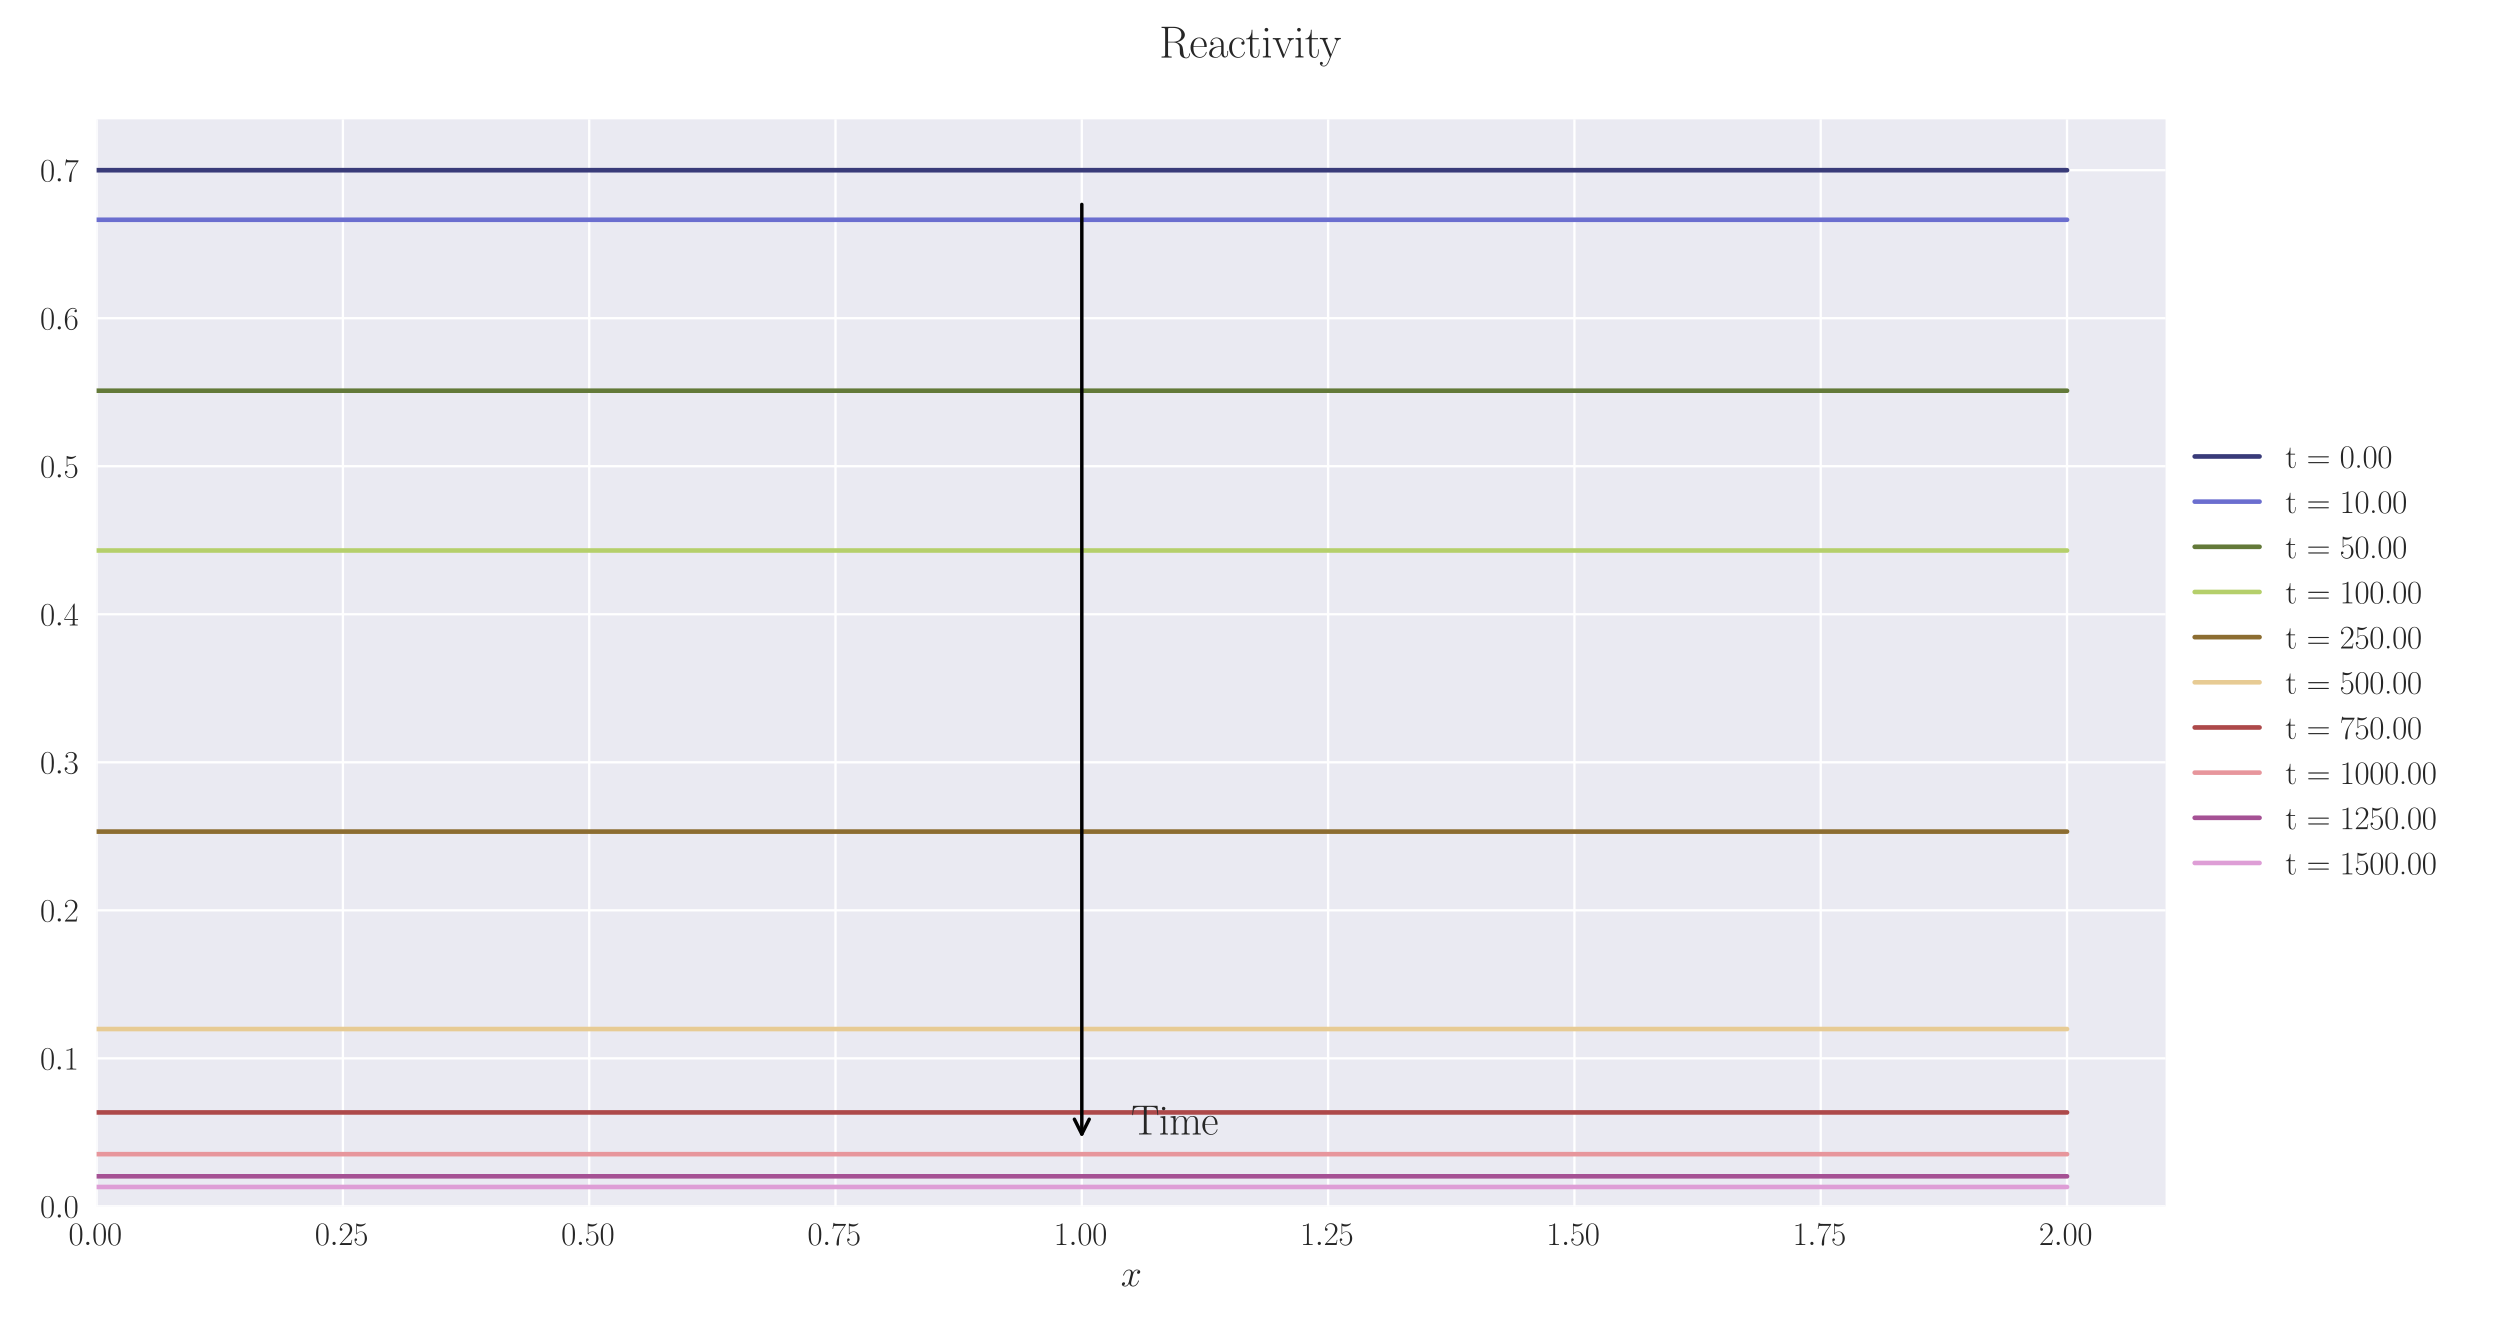 <?xml version="1.0" encoding="utf-8" standalone="no"?>
<!DOCTYPE svg PUBLIC "-//W3C//DTD SVG 1.1//EN"
  "http://www.w3.org/Graphics/SVG/1.1/DTD/svg11.dtd">
<svg xmlns:xlink="http://www.w3.org/1999/xlink" width="1080pt" height="576pt" viewBox="0 0 1080 576" xmlns="http://www.w3.org/2000/svg" version="1.1">
 <defs>
  <style type="text/css">*{stroke-linejoin: round; stroke-linecap: butt}</style>
 </defs>
 <g id="figure_1">
  <g id="patch_1">
   <path d="M 0 576 
L 1080 576 
L 1080 0 
L 0 0 
z
" style="fill: #ffffff"/>
  </g>
  <g id="axes_1">
   <g id="patch_2">
    <path d="M 41.731 521.153 
L 935.518 521.153 
L 935.518 51.564 
L 41.731 51.564 
z
" style="fill: #eaeaf2"/>
   </g>
   <g id="matplotlib.axis_1">
    <g id="xtick_1">
     <g id="line2d_1">
      <path d="M 41.731 521.153 
L 41.731 51.564 
" clip-path="url(#p6e32735f67)" style="fill: none; stroke: #ffffff; stroke-linecap: round"/>
     </g>
     <g id="line2d_2"/>
     <g id="text_1">
      <!-- $\mathdefault{0.00}$ -->
      <g style="fill: #262626" transform="translate(29.591 537.839) scale(0.14 -0.14)">
       <defs>
        <path id="CMR17-30" d="M 2688 2025 
C 2688 2416 2682 3080 2413 3591 
C 2176 4039 1798 4198 1466 4198 
C 1158 4198 768 4058 525 3597 
C 269 3118 243 2524 243 2025 
C 243 1661 250 1106 448 619 
C 723 -39 1216 -128 1466 -128 
C 1760 -128 2208 -7 2470 600 
C 2662 1042 2688 1559 2688 2025 
z
M 1466 -26 
C 1056 -26 813 325 723 812 
C 653 1188 653 1738 653 2096 
C 653 2588 653 2997 736 3387 
C 858 3929 1216 4096 1466 4096 
C 1728 4096 2067 3923 2189 3400 
C 2272 3036 2278 2607 2278 2096 
C 2278 1680 2278 1169 2202 792 
C 2067 95 1690 -26 1466 -26 
z
" transform="scale(0.016)"/>
        <path id="CMMI12-3a" d="M 1178 307 
C 1178 492 1024 619 870 619 
C 685 619 557 466 557 313 
C 557 128 710 0 864 0 
C 1050 0 1178 153 1178 307 
z
" transform="scale(0.016)"/>
       </defs>
       <use xlink:href="#CMR17-30" transform="scale(0.996)"/>
       <use xlink:href="#CMMI12-3a" transform="translate(45.69 0) scale(0.996)"/>
       <use xlink:href="#CMR17-30" transform="translate(72.788 0) scale(0.996)"/>
       <use xlink:href="#CMR17-30" transform="translate(118.478 0) scale(0.996)"/>
      </g>
     </g>
    </g>
    <g id="xtick_2">
     <g id="line2d_3">
      <path d="M 148.134 521.153 
L 148.134 51.564 
" clip-path="url(#p6e32735f67)" style="fill: none; stroke: #ffffff; stroke-linecap: round"/>
     </g>
     <g id="line2d_4"/>
     <g id="text_2">
      <!-- $\mathdefault{0.25}$ -->
      <g style="fill: #262626" transform="translate(135.994 537.839) scale(0.14 -0.14)">
       <defs>
        <path id="CMR17-32" d="M 2669 989 
L 2554 989 
C 2490 536 2438 459 2413 420 
C 2381 369 1920 369 1830 369 
L 602 369 
C 832 619 1280 1072 1824 1597 
C 2214 1967 2669 2402 2669 3035 
C 2669 3790 2067 4224 1395 4224 
C 691 4224 262 3604 262 3030 
C 262 2780 448 2748 525 2748 
C 589 2748 781 2787 781 3010 
C 781 3207 614 3264 525 3264 
C 486 3264 448 3258 422 3245 
C 544 3790 915 4058 1306 4058 
C 1862 4058 2227 3617 2227 3035 
C 2227 2479 1901 2000 1536 1584 
L 262 146 
L 262 0 
L 2515 0 
L 2669 989 
z
" transform="scale(0.016)"/>
        <path id="CMR17-35" d="M 730 3692 
C 794 3666 1056 3584 1325 3584 
C 1920 3584 2246 3911 2432 4100 
C 2432 4157 2432 4192 2394 4192 
C 2387 4192 2374 4192 2323 4163 
C 2099 4058 1837 3973 1517 3973 
C 1325 3973 1037 3999 723 4139 
C 653 4171 640 4171 634 4171 
C 602 4171 595 4164 595 4037 
L 595 2203 
C 595 2089 595 2057 659 2057 
C 691 2057 704 2070 736 2114 
C 941 2401 1222 2522 1542 2522 
C 1766 2522 2246 2382 2246 1289 
C 2246 1085 2246 715 2054 421 
C 1894 159 1645 25 1370 25 
C 947 25 518 320 403 814 
C 429 807 480 795 506 795 
C 589 795 749 840 749 1038 
C 749 1210 627 1280 506 1280 
C 358 1280 262 1190 262 1011 
C 262 454 704 -128 1382 -128 
C 2042 -128 2669 440 2669 1264 
C 2669 2030 2170 2624 1549 2624 
C 1222 2624 947 2503 730 2274 
L 730 3692 
z
" transform="scale(0.016)"/>
       </defs>
       <use xlink:href="#CMR17-30" transform="scale(0.996)"/>
       <use xlink:href="#CMMI12-3a" transform="translate(45.69 0) scale(0.996)"/>
       <use xlink:href="#CMR17-32" transform="translate(72.788 0) scale(0.996)"/>
       <use xlink:href="#CMR17-35" transform="translate(118.478 0) scale(0.996)"/>
      </g>
     </g>
    </g>
    <g id="xtick_3">
     <g id="line2d_5">
      <path d="M 254.537 521.153 
L 254.537 51.564 
" clip-path="url(#p6e32735f67)" style="fill: none; stroke: #ffffff; stroke-linecap: round"/>
     </g>
     <g id="line2d_6"/>
     <g id="text_3">
      <!-- $\mathdefault{0.50}$ -->
      <g style="fill: #262626" transform="translate(242.397 537.839) scale(0.14 -0.14)">
       <use xlink:href="#CMR17-30" transform="scale(0.996)"/>
       <use xlink:href="#CMMI12-3a" transform="translate(45.69 0) scale(0.996)"/>
       <use xlink:href="#CMR17-35" transform="translate(72.788 0) scale(0.996)"/>
       <use xlink:href="#CMR17-30" transform="translate(118.478 0) scale(0.996)"/>
      </g>
     </g>
    </g>
    <g id="xtick_4">
     <g id="line2d_7">
      <path d="M 360.94 521.153 
L 360.94 51.564 
" clip-path="url(#p6e32735f67)" style="fill: none; stroke: #ffffff; stroke-linecap: round"/>
     </g>
     <g id="line2d_8"/>
     <g id="text_4">
      <!-- $\mathdefault{0.75}$ -->
      <g style="fill: #262626" transform="translate(348.801 537.839) scale(0.14 -0.14)">
       <defs>
        <path id="CMR17-37" d="M 2886 3941 
L 2886 4081 
L 1382 4081 
C 634 4081 621 4165 595 4288 
L 480 4288 
L 294 3094 
L 410 3094 
C 429 3215 474 3540 550 3661 
C 589 3712 1062 3712 1171 3712 
L 2579 3712 
L 1869 2661 
C 1395 1954 1069 999 1069 165 
C 1069 89 1069 -128 1299 -128 
C 1530 -128 1530 89 1530 171 
L 1530 465 
C 1530 1508 1709 2196 2003 2636 
L 2886 3941 
z
" transform="scale(0.016)"/>
       </defs>
       <use xlink:href="#CMR17-30" transform="scale(0.996)"/>
       <use xlink:href="#CMMI12-3a" transform="translate(45.69 0) scale(0.996)"/>
       <use xlink:href="#CMR17-37" transform="translate(72.788 0) scale(0.996)"/>
       <use xlink:href="#CMR17-35" transform="translate(118.478 0) scale(0.996)"/>
      </g>
     </g>
    </g>
    <g id="xtick_5">
     <g id="line2d_9">
      <path d="M 467.343 521.153 
L 467.343 51.564 
" clip-path="url(#p6e32735f67)" style="fill: none; stroke: #ffffff; stroke-linecap: round"/>
     </g>
     <g id="line2d_10"/>
     <g id="text_5">
      <!-- $\mathdefault{1.00}$ -->
      <g style="fill: #262626" transform="translate(455.204 537.839) scale(0.14 -0.14)">
       <defs>
        <path id="CMR17-31" d="M 1702 4058 
C 1702 4192 1696 4192 1606 4192 
C 1357 3916 979 3827 621 3827 
C 602 3827 570 3827 563 3808 
C 557 3795 557 3782 557 3648 
C 755 3648 1088 3686 1344 3839 
L 1344 461 
C 1344 236 1331 160 781 160 
L 589 160 
L 589 0 
C 896 0 1216 0 1523 0 
C 1830 0 2150 0 2458 0 
L 2458 160 
L 2266 160 
C 1715 160 1702 230 1702 458 
L 1702 4058 
z
" transform="scale(0.016)"/>
       </defs>
       <use xlink:href="#CMR17-31" transform="scale(0.996)"/>
       <use xlink:href="#CMMI12-3a" transform="translate(45.69 0) scale(0.996)"/>
       <use xlink:href="#CMR17-30" transform="translate(72.788 0) scale(0.996)"/>
       <use xlink:href="#CMR17-30" transform="translate(118.478 0) scale(0.996)"/>
      </g>
     </g>
    </g>
    <g id="xtick_6">
     <g id="line2d_11">
      <path d="M 573.747 521.153 
L 573.747 51.564 
" clip-path="url(#p6e32735f67)" style="fill: none; stroke: #ffffff; stroke-linecap: round"/>
     </g>
     <g id="line2d_12"/>
     <g id="text_6">
      <!-- $\mathdefault{1.25}$ -->
      <g style="fill: #262626" transform="translate(561.607 537.839) scale(0.14 -0.14)">
       <use xlink:href="#CMR17-31" transform="scale(0.996)"/>
       <use xlink:href="#CMMI12-3a" transform="translate(45.69 0) scale(0.996)"/>
       <use xlink:href="#CMR17-32" transform="translate(72.788 0) scale(0.996)"/>
       <use xlink:href="#CMR17-35" transform="translate(118.478 0) scale(0.996)"/>
      </g>
     </g>
    </g>
    <g id="xtick_7">
     <g id="line2d_13">
      <path d="M 680.15 521.153 
L 680.15 51.564 
" clip-path="url(#p6e32735f67)" style="fill: none; stroke: #ffffff; stroke-linecap: round"/>
     </g>
     <g id="line2d_14"/>
     <g id="text_7">
      <!-- $\mathdefault{1.50}$ -->
      <g style="fill: #262626" transform="translate(668.01 537.839) scale(0.14 -0.14)">
       <use xlink:href="#CMR17-31" transform="scale(0.996)"/>
       <use xlink:href="#CMMI12-3a" transform="translate(45.69 0) scale(0.996)"/>
       <use xlink:href="#CMR17-35" transform="translate(72.788 0) scale(0.996)"/>
       <use xlink:href="#CMR17-30" transform="translate(118.478 0) scale(0.996)"/>
      </g>
     </g>
    </g>
    <g id="xtick_8">
     <g id="line2d_15">
      <path d="M 786.553 521.153 
L 786.553 51.564 
" clip-path="url(#p6e32735f67)" style="fill: none; stroke: #ffffff; stroke-linecap: round"/>
     </g>
     <g id="line2d_16"/>
     <g id="text_8">
      <!-- $\mathdefault{1.75}$ -->
      <g style="fill: #262626" transform="translate(774.414 537.839) scale(0.14 -0.14)">
       <use xlink:href="#CMR17-31" transform="scale(0.996)"/>
       <use xlink:href="#CMMI12-3a" transform="translate(45.69 0) scale(0.996)"/>
       <use xlink:href="#CMR17-37" transform="translate(72.788 0) scale(0.996)"/>
       <use xlink:href="#CMR17-35" transform="translate(118.478 0) scale(0.996)"/>
      </g>
     </g>
    </g>
    <g id="xtick_9">
     <g id="line2d_17">
      <path d="M 892.956 521.153 
L 892.956 51.564 
" clip-path="url(#p6e32735f67)" style="fill: none; stroke: #ffffff; stroke-linecap: round"/>
     </g>
     <g id="line2d_18"/>
     <g id="text_9">
      <!-- $\mathdefault{2.00}$ -->
      <g style="fill: #262626" transform="translate(880.817 537.839) scale(0.14 -0.14)">
       <use xlink:href="#CMR17-32" transform="scale(0.996)"/>
       <use xlink:href="#CMMI12-3a" transform="translate(45.69 0) scale(0.996)"/>
       <use xlink:href="#CMR17-30" transform="translate(72.788 0) scale(0.996)"/>
       <use xlink:href="#CMR17-30" transform="translate(118.478 0) scale(0.996)"/>
      </g>
     </g>
    </g>
    <g id="text_10">
     <!-- $x$ -->
     <g style="fill: #262626" transform="translate(484.189 555.621) scale(0.16 -0.16)">
      <defs>
       <path id="CMMI12-78" d="M 3034 2606 
C 2829 2567 2752 2414 2752 2293 
C 2752 2139 2874 2088 2963 2088 
C 3155 2088 3290 2254 3290 2427 
C 3290 2695 2982 2816 2714 2816 
C 2323 2816 2106 2433 2048 2312 
C 1901 2816 1504 2816 1389 2816 
C 736 2816 390 1980 390 1839 
C 390 1814 416 1782 461 1782 
C 512 1782 525 1820 538 1846 
C 755 2555 1184 2689 1370 2689 
C 1658 2689 1715 2420 1715 2267 
C 1715 2127 1677 1980 1600 1673 
L 1382 798 
C 1286 415 1101 64 762 64 
C 730 64 570 64 435 147 
C 666 192 717 383 717 460 
C 717 588 621 664 499 664 
C 346 664 179 530 179 326 
C 179 57 480 -64 755 -64 
C 1062 -64 1280 179 1414 441 
C 1517 64 1837 -64 2074 -64 
C 2726 -64 3072 773 3072 913 
C 3072 945 3046 971 3008 971 
C 2950 971 2944 939 2925 888 
C 2752 326 2381 64 2093 64 
C 1869 64 1747 230 1747 492 
C 1747 632 1773 734 1875 1156 
L 2099 2024 
C 2195 2408 2413 2689 2707 2689 
C 2720 2689 2899 2689 3034 2606 
z
" transform="scale(0.016)"/>
      </defs>
      <use xlink:href="#CMMI12-78" transform="scale(0.996)"/>
     </g>
    </g>
   </g>
   <g id="matplotlib.axis_2">
    <g id="ytick_1">
     <g id="line2d_19">
      <path d="M 41.731 521.153 
L 935.518 521.153 
" clip-path="url(#p6e32735f67)" style="fill: none; stroke: #ffffff; stroke-linecap: round"/>
     </g>
     <g id="line2d_20"/>
     <g id="text_11">
      <!-- $\mathdefault{0.0}$ -->
      <g style="fill: #262626" transform="translate(17.28 525.996) scale(0.14 -0.14)">
       <use xlink:href="#CMR17-30" transform="scale(0.996)"/>
       <use xlink:href="#CMMI12-3a" transform="translate(45.69 0) scale(0.996)"/>
       <use xlink:href="#CMR17-30" transform="translate(72.788 0) scale(0.996)"/>
      </g>
     </g>
    </g>
    <g id="ytick_2">
     <g id="line2d_21">
      <path d="M 41.731 457.206 
L 935.518 457.206 
" clip-path="url(#p6e32735f67)" style="fill: none; stroke: #ffffff; stroke-linecap: round"/>
     </g>
     <g id="line2d_22"/>
     <g id="text_12">
      <!-- $\mathdefault{0.1}$ -->
      <g style="fill: #262626" transform="translate(17.28 462.049) scale(0.14 -0.14)">
       <use xlink:href="#CMR17-30" transform="scale(0.996)"/>
       <use xlink:href="#CMMI12-3a" transform="translate(45.69 0) scale(0.996)"/>
       <use xlink:href="#CMR17-31" transform="translate(72.788 0) scale(0.996)"/>
      </g>
     </g>
    </g>
    <g id="ytick_3">
     <g id="line2d_23">
      <path d="M 41.731 393.26 
L 935.518 393.26 
" clip-path="url(#p6e32735f67)" style="fill: none; stroke: #ffffff; stroke-linecap: round"/>
     </g>
     <g id="line2d_24"/>
     <g id="text_13">
      <!-- $\mathdefault{0.2}$ -->
      <g style="fill: #262626" transform="translate(17.28 398.103) scale(0.14 -0.14)">
       <use xlink:href="#CMR17-30" transform="scale(0.996)"/>
       <use xlink:href="#CMMI12-3a" transform="translate(45.69 0) scale(0.996)"/>
       <use xlink:href="#CMR17-32" transform="translate(72.788 0) scale(0.996)"/>
      </g>
     </g>
    </g>
    <g id="ytick_4">
     <g id="line2d_25">
      <path d="M 41.731 329.313 
L 935.518 329.313 
" clip-path="url(#p6e32735f67)" style="fill: none; stroke: #ffffff; stroke-linecap: round"/>
     </g>
     <g id="line2d_26"/>
     <g id="text_14">
      <!-- $\mathdefault{0.3}$ -->
      <g style="fill: #262626" transform="translate(17.28 334.156) scale(0.14 -0.14)">
       <defs>
        <path id="CMR17-33" d="M 1414 2157 
C 1984 2157 2234 1662 2234 1090 
C 2234 320 1824 25 1453 25 
C 1114 25 563 194 390 693 
C 422 680 454 680 486 680 
C 640 680 755 782 755 948 
C 755 1133 614 1216 486 1216 
C 378 1216 211 1165 211 926 
C 211 335 787 -128 1466 -128 
C 2176 -128 2720 430 2720 1085 
C 2720 1707 2208 2157 1600 2227 
C 2086 2328 2554 2756 2554 3329 
C 2554 3820 2048 4179 1472 4179 
C 890 4179 378 3829 378 3329 
C 378 3110 544 3072 627 3072 
C 762 3072 877 3155 877 3321 
C 877 3486 762 3569 627 3569 
C 602 3569 570 3569 544 3557 
C 730 3959 1235 4032 1459 4032 
C 1683 4032 2106 3925 2106 3320 
C 2106 3143 2080 2828 1862 2550 
C 1670 2304 1453 2304 1242 2284 
C 1210 2284 1062 2269 1037 2269 
C 992 2263 966 2257 966 2208 
C 966 2163 973 2157 1101 2157 
L 1414 2157 
z
" transform="scale(0.016)"/>
       </defs>
       <use xlink:href="#CMR17-30" transform="scale(0.996)"/>
       <use xlink:href="#CMMI12-3a" transform="translate(45.69 0) scale(0.996)"/>
       <use xlink:href="#CMR17-33" transform="translate(72.788 0) scale(0.996)"/>
      </g>
     </g>
    </g>
    <g id="ytick_5">
     <g id="line2d_27">
      <path d="M 41.731 265.366 
L 935.518 265.366 
" clip-path="url(#p6e32735f67)" style="fill: none; stroke: #ffffff; stroke-linecap: round"/>
     </g>
     <g id="line2d_28"/>
     <g id="text_15">
      <!-- $\mathdefault{0.4}$ -->
      <g style="fill: #262626" transform="translate(17.28 270.209) scale(0.14 -0.14)">
       <defs>
        <path id="CMR17-34" d="M 2150 4122 
C 2150 4256 2144 4256 2029 4256 
L 128 1254 
L 128 1088 
L 1779 1088 
L 1779 457 
C 1779 224 1766 160 1318 160 
L 1197 160 
L 1197 0 
C 1402 0 1747 0 1965 0 
C 2182 0 2528 0 2733 0 
L 2733 160 
L 2611 160 
C 2163 160 2150 224 2150 457 
L 2150 1088 
L 2803 1088 
L 2803 1254 
L 2150 1254 
L 2150 4122 
z
M 1798 3703 
L 1798 1254 
L 256 1254 
L 1798 3703 
z
" transform="scale(0.016)"/>
       </defs>
       <use xlink:href="#CMR17-30" transform="scale(0.996)"/>
       <use xlink:href="#CMMI12-3a" transform="translate(45.69 0) scale(0.996)"/>
       <use xlink:href="#CMR17-34" transform="translate(72.788 0) scale(0.996)"/>
      </g>
     </g>
    </g>
    <g id="ytick_6">
     <g id="line2d_29">
      <path d="M 41.731 201.42 
L 935.518 201.42 
" clip-path="url(#p6e32735f67)" style="fill: none; stroke: #ffffff; stroke-linecap: round"/>
     </g>
     <g id="line2d_30"/>
     <g id="text_16">
      <!-- $\mathdefault{0.5}$ -->
      <g style="fill: #262626" transform="translate(17.28 206.263) scale(0.14 -0.14)">
       <use xlink:href="#CMR17-30" transform="scale(0.996)"/>
       <use xlink:href="#CMMI12-3a" transform="translate(45.69 0) scale(0.996)"/>
       <use xlink:href="#CMR17-35" transform="translate(72.788 0) scale(0.996)"/>
      </g>
     </g>
    </g>
    <g id="ytick_7">
     <g id="line2d_31">
      <path d="M 41.731 137.473 
L 935.518 137.473 
" clip-path="url(#p6e32735f67)" style="fill: none; stroke: #ffffff; stroke-linecap: round"/>
     </g>
     <g id="line2d_32"/>
     <g id="text_17">
      <!-- $\mathdefault{0.6}$ -->
      <g style="fill: #262626" transform="translate(17.28 142.316) scale(0.14 -0.14)">
       <defs>
        <path id="CMR17-36" d="M 678 2176 
C 678 3690 1395 4032 1811 4032 
C 1946 4032 2272 4009 2400 3776 
C 2298 3776 2106 3776 2106 3553 
C 2106 3381 2246 3323 2336 3323 
C 2394 3323 2566 3348 2566 3560 
C 2566 3954 2246 4179 1805 4179 
C 1043 4179 243 3390 243 1984 
C 243 253 966 -128 1478 -128 
C 2099 -128 2688 427 2688 1283 
C 2688 2081 2170 2662 1517 2662 
C 1126 2662 838 2407 678 1960 
L 678 2176 
z
M 1478 25 
C 691 25 691 1200 691 1436 
C 691 1896 909 2560 1504 2560 
C 1613 2560 1926 2560 2138 2120 
C 2253 1870 2253 1609 2253 1289 
C 2253 944 2253 690 2118 434 
C 1978 171 1773 25 1478 25 
z
" transform="scale(0.016)"/>
       </defs>
       <use xlink:href="#CMR17-30" transform="scale(0.996)"/>
       <use xlink:href="#CMMI12-3a" transform="translate(45.69 0) scale(0.996)"/>
       <use xlink:href="#CMR17-36" transform="translate(72.788 0) scale(0.996)"/>
      </g>
     </g>
    </g>
    <g id="ytick_8">
     <g id="line2d_33">
      <path d="M 41.731 73.526 
L 935.518 73.526 
" clip-path="url(#p6e32735f67)" style="fill: none; stroke: #ffffff; stroke-linecap: round"/>
     </g>
     <g id="line2d_34"/>
     <g id="text_18">
      <!-- $\mathdefault{0.7}$ -->
      <g style="fill: #262626" transform="translate(17.28 78.369) scale(0.14 -0.14)">
       <use xlink:href="#CMR17-30" transform="scale(0.996)"/>
       <use xlink:href="#CMMI12-3a" transform="translate(45.69 0) scale(0.996)"/>
       <use xlink:href="#CMR17-37" transform="translate(72.788 0) scale(0.996)"/>
      </g>
     </g>
    </g>
   </g>
   <g id="line2d_35">
    <path d="M 41.731 73.526 
L 50.243 73.526 
L 58.755 73.526 
L 67.267 73.526 
L 75.78 73.526 
L 84.292 73.526 
L 92.804 73.526 
L 101.316 73.526 
L 109.829 73.526 
L 118.341 73.526 
L 126.853 73.526 
L 135.365 73.526 
L 143.878 73.526 
L 152.39 73.526 
L 160.902 73.526 
L 169.414 73.526 
L 177.927 73.526 
L 186.439 73.526 
L 194.951 73.526 
L 203.463 73.526 
L 211.976 73.526 
L 220.488 73.526 
L 229 73.526 
L 237.513 73.526 
L 246.025 73.526 
L 254.537 73.526 
L 263.049 73.526 
L 271.562 73.526 
L 280.074 73.526 
L 288.586 73.526 
L 297.098 73.526 
L 305.611 73.526 
L 314.123 73.526 
L 322.635 73.526 
L 331.147 73.526 
L 339.66 73.526 
L 348.172 73.526 
L 356.684 73.526 
L 365.196 73.526 
L 373.709 73.526 
L 382.221 73.526 
L 390.733 73.526 
L 399.245 73.526 
L 407.758 73.526 
L 416.27 73.526 
L 424.782 73.526 
L 433.294 73.526 
L 441.807 73.526 
L 450.319 73.526 
L 458.831 73.526 
L 467.343 73.526 
L 475.856 73.526 
L 484.368 73.526 
L 492.88 73.526 
L 501.393 73.526 
L 509.905 73.526 
L 518.417 73.526 
L 526.929 73.526 
L 535.442 73.526 
L 543.954 73.526 
L 552.466 73.526 
L 560.978 73.526 
L 569.491 73.526 
L 578.003 73.526 
L 586.515 73.526 
L 595.027 73.526 
L 603.54 73.526 
L 612.052 73.526 
L 620.564 73.526 
L 629.076 73.526 
L 637.589 73.526 
L 646.101 73.526 
L 654.613 73.526 
L 663.125 73.526 
L 671.638 73.526 
L 680.15 73.526 
L 688.662 73.526 
L 697.174 73.526 
L 705.687 73.526 
L 714.199 73.526 
L 722.711 73.526 
L 731.223 73.526 
L 739.736 73.526 
L 748.248 73.526 
L 756.76 73.526 
L 765.273 73.526 
L 773.785 73.526 
L 782.297 73.526 
L 790.809 73.526 
L 799.322 73.526 
L 807.834 73.526 
L 816.346 73.526 
L 824.858 73.526 
L 833.371 73.526 
L 841.883 73.526 
L 850.395 73.526 
L 858.907 73.526 
L 867.42 73.526 
L 875.932 73.526 
L 884.444 73.526 
L 892.956 73.526 
" clip-path="url(#p6e32735f67)" style="fill: none; stroke: #393b79; stroke-width: 2; stroke-linecap: round"/>
   </g>
   <g id="line2d_36">
    <path d="M 41.731 94.944 
L 50.243 94.944 
L 58.755 94.944 
L 67.267 94.944 
L 75.78 94.944 
L 84.292 94.944 
L 92.804 94.944 
L 101.316 94.944 
L 109.829 94.944 
L 118.341 94.944 
L 126.853 94.944 
L 135.365 94.944 
L 143.878 94.944 
L 152.39 94.944 
L 160.902 94.944 
L 169.414 94.944 
L 177.927 94.944 
L 186.439 94.944 
L 194.951 94.944 
L 203.463 94.944 
L 211.976 94.944 
L 220.488 94.944 
L 229 94.944 
L 237.513 94.944 
L 246.025 94.944 
L 254.537 94.944 
L 263.049 94.944 
L 271.562 94.944 
L 280.074 94.944 
L 288.586 94.944 
L 297.098 94.944 
L 305.611 94.944 
L 314.123 94.944 
L 322.635 94.944 
L 331.147 94.944 
L 339.66 94.944 
L 348.172 94.944 
L 356.684 94.944 
L 365.196 94.944 
L 373.709 94.944 
L 382.221 94.944 
L 390.733 94.944 
L 399.245 94.944 
L 407.758 94.944 
L 416.27 94.944 
L 424.782 94.944 
L 433.294 94.944 
L 441.807 94.944 
L 450.319 94.944 
L 458.831 94.944 
L 467.343 94.944 
L 475.856 94.944 
L 484.368 94.944 
L 492.88 94.944 
L 501.393 94.944 
L 509.905 94.944 
L 518.417 94.944 
L 526.929 94.944 
L 535.442 94.944 
L 543.954 94.944 
L 552.466 94.944 
L 560.978 94.944 
L 569.491 94.944 
L 578.003 94.944 
L 586.515 94.944 
L 595.027 94.944 
L 603.54 94.944 
L 612.052 94.944 
L 620.564 94.944 
L 629.076 94.944 
L 637.589 94.944 
L 646.101 94.944 
L 654.613 94.944 
L 663.125 94.944 
L 671.638 94.944 
L 680.15 94.944 
L 688.662 94.944 
L 697.174 94.944 
L 705.687 94.944 
L 714.199 94.944 
L 722.711 94.944 
L 731.223 94.944 
L 739.736 94.944 
L 748.248 94.944 
L 756.76 94.944 
L 765.273 94.944 
L 773.785 94.944 
L 782.297 94.944 
L 790.809 94.944 
L 799.322 94.944 
L 807.834 94.944 
L 816.346 94.944 
L 824.858 94.944 
L 833.371 94.944 
L 841.883 94.944 
L 850.395 94.944 
L 858.907 94.944 
L 867.42 94.944 
L 875.932 94.944 
L 884.444 94.944 
L 892.956 94.944 
" clip-path="url(#p6e32735f67)" style="fill: none; stroke: #6b6ecf; stroke-width: 2; stroke-linecap: round"/>
   </g>
   <g id="line2d_37">
    <path d="M 41.731 168.789 
L 50.243 168.789 
L 58.755 168.789 
L 67.267 168.789 
L 75.78 168.789 
L 84.292 168.789 
L 92.804 168.789 
L 101.316 168.789 
L 109.829 168.789 
L 118.341 168.789 
L 126.853 168.789 
L 135.365 168.789 
L 143.878 168.789 
L 152.39 168.789 
L 160.902 168.789 
L 169.414 168.789 
L 177.927 168.789 
L 186.439 168.789 
L 194.951 168.789 
L 203.463 168.789 
L 211.976 168.789 
L 220.488 168.789 
L 229 168.789 
L 237.513 168.789 
L 246.025 168.789 
L 254.537 168.789 
L 263.049 168.789 
L 271.562 168.789 
L 280.074 168.789 
L 288.586 168.789 
L 297.098 168.789 
L 305.611 168.789 
L 314.123 168.789 
L 322.635 168.789 
L 331.147 168.789 
L 339.66 168.789 
L 348.172 168.789 
L 356.684 168.789 
L 365.196 168.789 
L 373.709 168.789 
L 382.221 168.789 
L 390.733 168.789 
L 399.245 168.789 
L 407.758 168.789 
L 416.27 168.789 
L 424.782 168.789 
L 433.294 168.789 
L 441.807 168.789 
L 450.319 168.789 
L 458.831 168.789 
L 467.343 168.789 
L 475.856 168.789 
L 484.368 168.789 
L 492.88 168.789 
L 501.393 168.789 
L 509.905 168.789 
L 518.417 168.789 
L 526.929 168.789 
L 535.442 168.789 
L 543.954 168.789 
L 552.466 168.789 
L 560.978 168.789 
L 569.491 168.789 
L 578.003 168.789 
L 586.515 168.789 
L 595.027 168.789 
L 603.54 168.789 
L 612.052 168.789 
L 620.564 168.789 
L 629.076 168.789 
L 637.589 168.789 
L 646.101 168.789 
L 654.613 168.789 
L 663.125 168.789 
L 671.638 168.789 
L 680.15 168.789 
L 688.662 168.789 
L 697.174 168.789 
L 705.687 168.789 
L 714.199 168.789 
L 722.711 168.789 
L 731.223 168.789 
L 739.736 168.789 
L 748.248 168.789 
L 756.76 168.789 
L 765.273 168.789 
L 773.785 168.789 
L 782.297 168.789 
L 790.809 168.789 
L 799.322 168.789 
L 807.834 168.789 
L 816.346 168.789 
L 824.858 168.789 
L 833.371 168.789 
L 841.883 168.789 
L 850.395 168.789 
L 858.907 168.789 
L 867.42 168.789 
L 875.932 168.789 
L 884.444 168.789 
L 892.956 168.789 
" clip-path="url(#p6e32735f67)" style="fill: none; stroke: #637939; stroke-width: 2; stroke-linecap: round"/>
   </g>
   <g id="line2d_38">
    <path d="M 41.731 237.818 
L 50.243 237.818 
L 58.755 237.818 
L 67.267 237.818 
L 75.78 237.818 
L 84.292 237.818 
L 92.804 237.818 
L 101.316 237.818 
L 109.829 237.818 
L 118.341 237.818 
L 126.853 237.818 
L 135.365 237.818 
L 143.878 237.818 
L 152.39 237.818 
L 160.902 237.818 
L 169.414 237.818 
L 177.927 237.818 
L 186.439 237.818 
L 194.951 237.818 
L 203.463 237.818 
L 211.976 237.818 
L 220.488 237.818 
L 229 237.818 
L 237.513 237.818 
L 246.025 237.818 
L 254.537 237.818 
L 263.049 237.818 
L 271.562 237.818 
L 280.074 237.818 
L 288.586 237.818 
L 297.098 237.818 
L 305.611 237.818 
L 314.123 237.818 
L 322.635 237.818 
L 331.147 237.818 
L 339.66 237.818 
L 348.172 237.818 
L 356.684 237.818 
L 365.196 237.818 
L 373.709 237.818 
L 382.221 237.818 
L 390.733 237.818 
L 399.245 237.818 
L 407.758 237.818 
L 416.27 237.818 
L 424.782 237.818 
L 433.294 237.818 
L 441.807 237.818 
L 450.319 237.818 
L 458.831 237.818 
L 467.343 237.818 
L 475.856 237.818 
L 484.368 237.818 
L 492.88 237.818 
L 501.393 237.818 
L 509.905 237.818 
L 518.417 237.818 
L 526.929 237.818 
L 535.442 237.818 
L 543.954 237.818 
L 552.466 237.818 
L 560.978 237.818 
L 569.491 237.818 
L 578.003 237.818 
L 586.515 237.818 
L 595.027 237.818 
L 603.54 237.818 
L 612.052 237.818 
L 620.564 237.818 
L 629.076 237.818 
L 637.589 237.818 
L 646.101 237.818 
L 654.613 237.818 
L 663.125 237.818 
L 671.638 237.818 
L 680.15 237.818 
L 688.662 237.818 
L 697.174 237.818 
L 705.687 237.818 
L 714.199 237.818 
L 722.711 237.818 
L 731.223 237.818 
L 739.736 237.818 
L 748.248 237.818 
L 756.76 237.818 
L 765.273 237.818 
L 773.785 237.818 
L 782.297 237.818 
L 790.809 237.818 
L 799.322 237.818 
L 807.834 237.818 
L 816.346 237.818 
L 824.858 237.818 
L 833.371 237.818 
L 841.883 237.818 
L 850.395 237.818 
L 858.907 237.818 
L 867.42 237.818 
L 875.932 237.818 
L 884.444 237.818 
L 892.956 237.818 
" clip-path="url(#p6e32735f67)" style="fill: none; stroke: #b5cf6b; stroke-width: 2; stroke-linecap: round"/>
   </g>
   <g id="line2d_39">
    <path d="M 41.731 359.253 
L 50.243 359.253 
L 58.755 359.253 
L 67.267 359.253 
L 75.78 359.253 
L 84.292 359.253 
L 92.804 359.253 
L 101.316 359.253 
L 109.829 359.253 
L 118.341 359.253 
L 126.853 359.253 
L 135.365 359.253 
L 143.878 359.253 
L 152.39 359.253 
L 160.902 359.253 
L 169.414 359.253 
L 177.927 359.253 
L 186.439 359.253 
L 194.951 359.253 
L 203.463 359.253 
L 211.976 359.253 
L 220.488 359.253 
L 229 359.253 
L 237.513 359.253 
L 246.025 359.253 
L 254.537 359.253 
L 263.049 359.253 
L 271.562 359.253 
L 280.074 359.253 
L 288.586 359.253 
L 297.098 359.253 
L 305.611 359.253 
L 314.123 359.253 
L 322.635 359.253 
L 331.147 359.253 
L 339.66 359.253 
L 348.172 359.253 
L 356.684 359.253 
L 365.196 359.253 
L 373.709 359.253 
L 382.221 359.253 
L 390.733 359.253 
L 399.245 359.253 
L 407.758 359.253 
L 416.27 359.253 
L 424.782 359.253 
L 433.294 359.253 
L 441.807 359.253 
L 450.319 359.253 
L 458.831 359.253 
L 467.343 359.253 
L 475.856 359.253 
L 484.368 359.253 
L 492.88 359.253 
L 501.393 359.253 
L 509.905 359.253 
L 518.417 359.253 
L 526.929 359.253 
L 535.442 359.253 
L 543.954 359.253 
L 552.466 359.253 
L 560.978 359.253 
L 569.491 359.253 
L 578.003 359.253 
L 586.515 359.253 
L 595.027 359.253 
L 603.54 359.253 
L 612.052 359.253 
L 620.564 359.253 
L 629.076 359.253 
L 637.589 359.253 
L 646.101 359.253 
L 654.613 359.253 
L 663.125 359.253 
L 671.638 359.253 
L 680.15 359.253 
L 688.662 359.253 
L 697.174 359.253 
L 705.687 359.253 
L 714.199 359.253 
L 722.711 359.253 
L 731.223 359.253 
L 739.736 359.253 
L 748.248 359.253 
L 756.76 359.253 
L 765.273 359.253 
L 773.785 359.253 
L 782.297 359.253 
L 790.809 359.253 
L 799.322 359.253 
L 807.834 359.253 
L 816.346 359.253 
L 824.858 359.253 
L 833.371 359.253 
L 841.883 359.253 
L 850.395 359.253 
L 858.907 359.253 
L 867.42 359.253 
L 875.932 359.253 
L 884.444 359.253 
L 892.956 359.253 
" clip-path="url(#p6e32735f67)" style="fill: none; stroke: #8c6d31; stroke-width: 2; stroke-linecap: round"/>
   </g>
   <g id="line2d_40">
    <path d="M 41.731 444.539 
L 50.243 444.539 
L 58.755 444.539 
L 67.267 444.539 
L 75.78 444.539 
L 84.292 444.539 
L 92.804 444.539 
L 101.316 444.539 
L 109.829 444.539 
L 118.341 444.539 
L 126.853 444.539 
L 135.365 444.539 
L 143.878 444.539 
L 152.39 444.539 
L 160.902 444.539 
L 169.414 444.539 
L 177.927 444.539 
L 186.439 444.539 
L 194.951 444.539 
L 203.463 444.539 
L 211.976 444.539 
L 220.488 444.539 
L 229 444.539 
L 237.513 444.539 
L 246.025 444.539 
L 254.537 444.539 
L 263.049 444.539 
L 271.562 444.539 
L 280.074 444.539 
L 288.586 444.539 
L 297.098 444.539 
L 305.611 444.539 
L 314.123 444.539 
L 322.635 444.539 
L 331.147 444.539 
L 339.66 444.539 
L 348.172 444.539 
L 356.684 444.539 
L 365.196 444.539 
L 373.709 444.539 
L 382.221 444.539 
L 390.733 444.539 
L 399.245 444.539 
L 407.758 444.539 
L 416.27 444.539 
L 424.782 444.539 
L 433.294 444.539 
L 441.807 444.539 
L 450.319 444.539 
L 458.831 444.539 
L 467.343 444.539 
L 475.856 444.539 
L 484.368 444.539 
L 492.88 444.539 
L 501.393 444.539 
L 509.905 444.539 
L 518.417 444.539 
L 526.929 444.539 
L 535.442 444.539 
L 543.954 444.539 
L 552.466 444.539 
L 560.978 444.539 
L 569.491 444.539 
L 578.003 444.539 
L 586.515 444.539 
L 595.027 444.539 
L 603.54 444.539 
L 612.052 444.539 
L 620.564 444.539 
L 629.076 444.539 
L 637.589 444.539 
L 646.101 444.539 
L 654.613 444.539 
L 663.125 444.539 
L 671.638 444.539 
L 680.15 444.539 
L 688.662 444.539 
L 697.174 444.539 
L 705.687 444.539 
L 714.199 444.539 
L 722.711 444.539 
L 731.223 444.539 
L 739.736 444.539 
L 748.248 444.539 
L 756.76 444.539 
L 765.273 444.539 
L 773.785 444.539 
L 782.297 444.539 
L 790.809 444.539 
L 799.322 444.539 
L 807.834 444.539 
L 816.346 444.539 
L 824.858 444.539 
L 833.371 444.539 
L 841.883 444.539 
L 850.395 444.539 
L 858.907 444.539 
L 867.42 444.539 
L 875.932 444.539 
L 884.444 444.539 
L 892.956 444.539 
" clip-path="url(#p6e32735f67)" style="fill: none; stroke: #e7cb94; stroke-width: 2; stroke-linecap: round"/>
   </g>
   <g id="line2d_41">
    <path d="M 41.731 480.574 
L 50.243 480.574 
L 58.755 480.574 
L 67.267 480.574 
L 75.78 480.574 
L 84.292 480.574 
L 92.804 480.574 
L 101.316 480.574 
L 109.829 480.574 
L 118.341 480.574 
L 126.853 480.574 
L 135.365 480.574 
L 143.878 480.574 
L 152.39 480.574 
L 160.902 480.574 
L 169.414 480.574 
L 177.927 480.574 
L 186.439 480.574 
L 194.951 480.574 
L 203.463 480.574 
L 211.976 480.574 
L 220.488 480.574 
L 229 480.574 
L 237.513 480.574 
L 246.025 480.574 
L 254.537 480.574 
L 263.049 480.574 
L 271.562 480.574 
L 280.074 480.574 
L 288.586 480.574 
L 297.098 480.574 
L 305.611 480.574 
L 314.123 480.574 
L 322.635 480.574 
L 331.147 480.574 
L 339.66 480.574 
L 348.172 480.574 
L 356.684 480.574 
L 365.196 480.574 
L 373.709 480.574 
L 382.221 480.574 
L 390.733 480.574 
L 399.245 480.574 
L 407.758 480.574 
L 416.27 480.574 
L 424.782 480.574 
L 433.294 480.574 
L 441.807 480.574 
L 450.319 480.574 
L 458.831 480.574 
L 467.343 480.574 
L 475.856 480.574 
L 484.368 480.574 
L 492.88 480.574 
L 501.393 480.574 
L 509.905 480.574 
L 518.417 480.574 
L 526.929 480.574 
L 535.442 480.574 
L 543.954 480.574 
L 552.466 480.574 
L 560.978 480.574 
L 569.491 480.574 
L 578.003 480.574 
L 586.515 480.574 
L 595.027 480.574 
L 603.54 480.574 
L 612.052 480.574 
L 620.564 480.574 
L 629.076 480.574 
L 637.589 480.574 
L 646.101 480.574 
L 654.613 480.574 
L 663.125 480.574 
L 671.638 480.574 
L 680.15 480.574 
L 688.662 480.574 
L 697.174 480.574 
L 705.687 480.574 
L 714.199 480.574 
L 722.711 480.574 
L 731.223 480.574 
L 739.736 480.574 
L 748.248 480.574 
L 756.76 480.574 
L 765.273 480.574 
L 773.785 480.574 
L 782.297 480.574 
L 790.809 480.574 
L 799.322 480.574 
L 807.834 480.574 
L 816.346 480.574 
L 824.858 480.574 
L 833.371 480.574 
L 841.883 480.574 
L 850.395 480.574 
L 858.907 480.574 
L 867.42 480.574 
L 875.932 480.574 
L 884.444 480.574 
L 892.956 480.574 
" clip-path="url(#p6e32735f67)" style="fill: none; stroke: #ad494a; stroke-width: 2; stroke-linecap: round"/>
   </g>
   <g id="line2d_42">
    <path d="M 41.731 498.603 
L 50.243 498.603 
L 58.755 498.603 
L 67.267 498.603 
L 75.78 498.603 
L 84.292 498.603 
L 92.804 498.603 
L 101.316 498.603 
L 109.829 498.603 
L 118.341 498.603 
L 126.853 498.603 
L 135.365 498.603 
L 143.878 498.603 
L 152.39 498.603 
L 160.902 498.603 
L 169.414 498.603 
L 177.927 498.603 
L 186.439 498.603 
L 194.951 498.603 
L 203.463 498.603 
L 211.976 498.603 
L 220.488 498.603 
L 229 498.603 
L 237.513 498.603 
L 246.025 498.603 
L 254.537 498.603 
L 263.049 498.603 
L 271.562 498.603 
L 280.074 498.603 
L 288.586 498.603 
L 297.098 498.603 
L 305.611 498.603 
L 314.123 498.603 
L 322.635 498.603 
L 331.147 498.603 
L 339.66 498.603 
L 348.172 498.603 
L 356.684 498.603 
L 365.196 498.603 
L 373.709 498.603 
L 382.221 498.603 
L 390.733 498.603 
L 399.245 498.603 
L 407.758 498.603 
L 416.27 498.603 
L 424.782 498.603 
L 433.294 498.603 
L 441.807 498.603 
L 450.319 498.603 
L 458.831 498.603 
L 467.343 498.603 
L 475.856 498.603 
L 484.368 498.603 
L 492.88 498.603 
L 501.393 498.603 
L 509.905 498.603 
L 518.417 498.603 
L 526.929 498.603 
L 535.442 498.603 
L 543.954 498.603 
L 552.466 498.603 
L 560.978 498.603 
L 569.491 498.603 
L 578.003 498.603 
L 586.515 498.603 
L 595.027 498.603 
L 603.54 498.603 
L 612.052 498.603 
L 620.564 498.603 
L 629.076 498.603 
L 637.589 498.603 
L 646.101 498.603 
L 654.613 498.603 
L 663.125 498.603 
L 671.638 498.603 
L 680.15 498.603 
L 688.662 498.603 
L 697.174 498.603 
L 705.687 498.603 
L 714.199 498.603 
L 722.711 498.603 
L 731.223 498.603 
L 739.736 498.603 
L 748.248 498.603 
L 756.76 498.603 
L 765.273 498.603 
L 773.785 498.603 
L 782.297 498.603 
L 790.809 498.603 
L 799.322 498.603 
L 807.834 498.603 
L 816.346 498.603 
L 824.858 498.603 
L 833.371 498.603 
L 841.883 498.603 
L 850.395 498.603 
L 858.907 498.603 
L 867.42 498.603 
L 875.932 498.603 
L 884.444 498.603 
L 892.956 498.603 
" clip-path="url(#p6e32735f67)" style="fill: none; stroke: #e7969c; stroke-width: 2; stroke-linecap: round"/>
   </g>
   <g id="line2d_43">
    <path d="M 41.731 508.168 
L 50.243 508.168 
L 58.755 508.168 
L 67.267 508.168 
L 75.78 508.168 
L 84.292 508.168 
L 92.804 508.168 
L 101.316 508.168 
L 109.829 508.168 
L 118.341 508.168 
L 126.853 508.168 
L 135.365 508.168 
L 143.878 508.168 
L 152.39 508.168 
L 160.902 508.168 
L 169.414 508.168 
L 177.927 508.168 
L 186.439 508.168 
L 194.951 508.168 
L 203.463 508.168 
L 211.976 508.168 
L 220.488 508.168 
L 229 508.168 
L 237.513 508.168 
L 246.025 508.168 
L 254.537 508.168 
L 263.049 508.168 
L 271.562 508.168 
L 280.074 508.168 
L 288.586 508.168 
L 297.098 508.168 
L 305.611 508.168 
L 314.123 508.168 
L 322.635 508.168 
L 331.147 508.168 
L 339.66 508.168 
L 348.172 508.168 
L 356.684 508.168 
L 365.196 508.168 
L 373.709 508.168 
L 382.221 508.168 
L 390.733 508.168 
L 399.245 508.168 
L 407.758 508.168 
L 416.27 508.168 
L 424.782 508.168 
L 433.294 508.168 
L 441.807 508.168 
L 450.319 508.168 
L 458.831 508.168 
L 467.343 508.168 
L 475.856 508.168 
L 484.368 508.168 
L 492.88 508.168 
L 501.393 508.168 
L 509.905 508.168 
L 518.417 508.168 
L 526.929 508.168 
L 535.442 508.168 
L 543.954 508.168 
L 552.466 508.168 
L 560.978 508.168 
L 569.491 508.168 
L 578.003 508.168 
L 586.515 508.168 
L 595.027 508.168 
L 603.54 508.168 
L 612.052 508.168 
L 620.564 508.168 
L 629.076 508.168 
L 637.589 508.168 
L 646.101 508.168 
L 654.613 508.168 
L 663.125 508.168 
L 671.638 508.168 
L 680.15 508.168 
L 688.662 508.168 
L 697.174 508.168 
L 705.687 508.168 
L 714.199 508.168 
L 722.711 508.168 
L 731.223 508.168 
L 739.736 508.168 
L 748.248 508.168 
L 756.76 508.168 
L 765.273 508.168 
L 773.785 508.168 
L 782.297 508.168 
L 790.809 508.168 
L 799.322 508.168 
L 807.834 508.168 
L 816.346 508.168 
L 824.858 508.168 
L 833.371 508.168 
L 841.883 508.168 
L 850.395 508.168 
L 858.907 508.168 
L 867.42 508.168 
L 875.932 508.168 
L 884.444 508.168 
L 892.956 508.168 
" clip-path="url(#p6e32735f67)" style="fill: none; stroke: #a55194; stroke-width: 2; stroke-linecap: round"/>
   </g>
   <g id="line2d_44">
    <path d="M 41.731 512.773 
L 50.243 512.773 
L 58.755 512.773 
L 67.267 512.773 
L 75.78 512.773 
L 84.292 512.773 
L 92.804 512.773 
L 101.316 512.773 
L 109.829 512.773 
L 118.341 512.773 
L 126.853 512.773 
L 135.365 512.773 
L 143.878 512.773 
L 152.39 512.773 
L 160.902 512.773 
L 169.414 512.773 
L 177.927 512.773 
L 186.439 512.773 
L 194.951 512.773 
L 203.463 512.773 
L 211.976 512.773 
L 220.488 512.773 
L 229 512.773 
L 237.513 512.773 
L 246.025 512.773 
L 254.537 512.773 
L 263.049 512.773 
L 271.562 512.773 
L 280.074 512.773 
L 288.586 512.773 
L 297.098 512.773 
L 305.611 512.773 
L 314.123 512.773 
L 322.635 512.773 
L 331.147 512.773 
L 339.66 512.773 
L 348.172 512.773 
L 356.684 512.773 
L 365.196 512.773 
L 373.709 512.773 
L 382.221 512.773 
L 390.733 512.773 
L 399.245 512.773 
L 407.758 512.773 
L 416.27 512.773 
L 424.782 512.773 
L 433.294 512.773 
L 441.807 512.773 
L 450.319 512.773 
L 458.831 512.773 
L 467.343 512.773 
L 475.856 512.773 
L 484.368 512.773 
L 492.88 512.773 
L 501.393 512.773 
L 509.905 512.773 
L 518.417 512.773 
L 526.929 512.773 
L 535.442 512.773 
L 543.954 512.773 
L 552.466 512.773 
L 560.978 512.773 
L 569.491 512.773 
L 578.003 512.773 
L 586.515 512.773 
L 595.027 512.773 
L 603.54 512.773 
L 612.052 512.773 
L 620.564 512.773 
L 629.076 512.773 
L 637.589 512.773 
L 646.101 512.773 
L 654.613 512.773 
L 663.125 512.773 
L 671.638 512.773 
L 680.15 512.773 
L 688.662 512.773 
L 697.174 512.773 
L 705.687 512.773 
L 714.199 512.773 
L 722.711 512.773 
L 731.223 512.773 
L 739.736 512.773 
L 748.248 512.773 
L 756.76 512.773 
L 765.273 512.773 
L 773.785 512.773 
L 782.297 512.773 
L 790.809 512.773 
L 799.322 512.773 
L 807.834 512.773 
L 816.346 512.773 
L 824.858 512.773 
L 833.371 512.773 
L 841.883 512.773 
L 850.395 512.773 
L 858.907 512.773 
L 867.42 512.773 
L 875.932 512.773 
L 884.444 512.773 
L 892.956 512.773 
" clip-path="url(#p6e32735f67)" style="fill: none; stroke: #de9ed6; stroke-width: 2; stroke-linecap: round"/>
   </g>
   <g id="patch_3">
    <path d="M 41.731 521.153 
L 41.731 51.564 
" style="fill: none"/>
   </g>
   <g id="patch_4">
    <path d="M 935.518 521.153 
L 935.518 51.564 
" style="fill: none"/>
   </g>
   <g id="patch_5">
    <path d="M 41.731 521.153 
L 935.518 521.153 
" style="fill: none"/>
   </g>
   <g id="patch_6">
    <path d="M 41.731 51.564 
L 935.518 51.564 
" style="fill: none"/>
   </g>
   <g id="patch_7">
    <path d="M 467.343 88.314 
Q 467.343 289.951 467.343 489.911 
" style="fill: none; stroke: #000000; stroke-width: 1.5; stroke-linecap: round"/>
    <path d="M 470.543 483.511 
L 467.343 489.911 
L 464.143 483.511 
" style="fill: none; stroke: #000000; stroke-width: 1.5; stroke-linecap: round"/>
   </g>
   <g id="text_19">
    <!-- Time -->
    <g style="fill: #262626" transform="translate(488.624 490.101) scale(0.18 -0.18)">
     <defs>
      <path id="CMR17-54" d="M 3981 4326 
L 288 4326 
L 179 2918 
L 294 2918 
C 378 3976 467 4160 1453 4160 
C 1568 4160 1754 4160 1805 4154 
C 1926 4135 1926 4058 1926 3912 
L 1926 459 
C 1926 230 1907 160 1376 160 
L 1197 160 
L 1197 0 
C 1504 0 1824 0 2138 0 
C 2451 0 2771 0 3078 0 
L 3078 160 
L 2899 160 
C 2368 160 2349 230 2349 459 
L 2349 3912 
C 2349 4052 2349 4129 2464 4154 
C 2515 4160 2701 4160 2816 4160 
C 3795 4160 3891 3976 3974 2918 
L 4090 2918 
L 3981 4326 
z
" transform="scale(0.016)"/>
      <path id="CMR17-69" d="M 992 3909 
C 992 4049 877 4170 730 4170 
C 589 4170 467 4056 467 3909 
C 467 3769 582 3648 730 3648 
C 870 3648 992 3763 992 3909 
z
M 243 2706 
L 243 2541 
C 602 2541 653 2502 653 2197 
L 653 427 
C 653 184 627 153 218 153 
L 218 -13 
C 371 0 646 0 806 0 
C 960 0 1222 0 1370 -13 
L 1370 153 
C 992 153 979 191 979 420 
L 979 2776 
L 243 2706 
z
" transform="scale(0.016)"/>
      <path id="CMR17-6d" d="M 4326 1933 
C 4326 2252 4269 2790 3507 2790 
C 3072 2790 2771 2496 2656 2151 
L 2650 2151 
C 2573 2676 2195 2790 1837 2790 
C 1331 2790 1069 2400 973 2144 
L 966 2144 
L 966 2790 
L 211 2720 
L 211 2554 
C 589 2554 646 2515 646 2208 
L 646 428 
C 646 184 621 153 211 153 
L 211 -13 
C 365 0 646 0 813 0 
C 979 0 1267 0 1421 -13 
L 1421 153 
C 1011 153 986 178 986 428 
L 986 1658 
C 986 2247 1344 2688 1792 2688 
C 2266 2688 2317 2266 2317 1958 
L 2317 428 
C 2317 184 2291 153 1882 153 
L 1882 -13 
C 2035 0 2317 0 2483 0 
C 2650 0 2938 0 3091 -13 
L 3091 153 
C 2682 153 2656 178 2656 428 
L 2656 1658 
C 2656 2247 3014 2688 3462 2688 
C 3936 2688 3987 2266 3987 1958 
L 3987 428 
C 3987 184 3962 153 3552 153 
L 3552 -13 
C 3706 0 3987 0 4154 0 
C 4320 0 4608 0 4762 -13 
L 4762 153 
C 4352 153 4326 178 4326 428 
L 4326 1933 
z
" transform="scale(0.016)"/>
      <path id="CMR17-65" d="M 2438 1472 
C 2464 1498 2464 1511 2464 1576 
C 2464 2238 2118 2816 1389 2816 
C 710 2816 173 2169 173 1383 
C 173 551 781 -64 1459 -64 
C 2176 -64 2458 607 2458 740 
C 2458 784 2419 784 2406 784 
C 2362 784 2355 771 2330 696 
C 2189 265 1837 51 1504 51 
C 1229 51 954 203 781 480 
C 582 803 582 1176 582 1472 
L 2438 1472 
z
M 589 1568 
C 634 2505 1126 2714 1382 2714 
C 1818 2714 2112 2297 2118 1568 
L 589 1568 
z
" transform="scale(0.016)"/>
     </defs>
     <use xlink:href="#CMR17-54" transform="scale(0.996)"/>
     <use xlink:href="#CMR17-69" transform="translate(66.51 0) scale(0.996)"/>
     <use xlink:href="#CMR17-6d" transform="translate(91.381 0) scale(0.996)"/>
     <use xlink:href="#CMR17-65" transform="translate(168.301 0) scale(0.996)"/>
    </g>
   </g>
   <g id="legend_1">
    <g id="line2d_45">
     <path d="M 948.118 197.198 
L 962.118 197.198 
L 976.118 197.198 
" style="fill: none; stroke: #393b79; stroke-width: 2; stroke-linecap: round"/>
    </g>
    <g id="text_20">
     <!-- t = 0.00 -->
     <g style="fill: #262626" transform="translate(987.318 202.098) scale(0.14 -0.14)">
      <defs>
       <path id="CMR17-74" d="M 966 2560 
L 1862 2560 
L 1862 2725 
L 966 2725 
L 966 3904 
L 851 3904 
C 838 3245 614 2668 70 2668 
L 70 2560 
L 627 2560 
L 627 771 
C 627 650 627 -64 1370 -64 
C 1747 -64 1965 306 1965 777 
L 1965 1140 
L 1850 1140 
L 1850 783 
C 1850 344 1677 51 1408 51 
C 1222 51 966 178 966 758 
L 966 2560 
z
" transform="scale(0.016)"/>
       <path id="CMR17-3d" d="M 4115 2017 
C 4211 2017 4307 2017 4307 2125 
C 4307 2240 4198 2240 4090 2240 
L 512 2240 
C 403 2240 294 2240 294 2125 
C 294 2017 390 2017 486 2017 
L 4115 2017 
z
M 4090 896 
C 4198 896 4307 896 4307 1011 
C 4307 1119 4211 1119 4115 1119 
L 486 1119 
C 390 1119 294 1119 294 1011 
C 294 896 403 896 512 896 
L 4090 896 
z
" transform="scale(0.016)"/>
       <path id="CMR17-2e" d="M 1062 261 
C 1062 420 934 522 800 522 
C 672 522 538 420 538 261 
C 538 102 666 0 800 0 
C 928 0 1062 102 1062 261 
z
" transform="scale(0.016)"/>
      </defs>
      <use xlink:href="#CMR17-74" transform="scale(0.996)"/>
      <use xlink:href="#CMR17-3d" transform="translate(65.357 0) scale(0.996)"/>
      <use xlink:href="#CMR17-30" transform="translate(167.147 0) scale(0.996)"/>
      <use xlink:href="#CMR17-2e" transform="translate(212.838 0) scale(0.996)"/>
      <use xlink:href="#CMR17-30" transform="translate(237.709 0) scale(0.996)"/>
      <use xlink:href="#CMR17-30" transform="translate(283.4 0) scale(0.996)"/>
     </g>
    </g>
    <g id="line2d_46">
     <path d="M 948.118 216.71 
L 962.118 216.71 
L 976.118 216.71 
" style="fill: none; stroke: #6b6ecf; stroke-width: 2; stroke-linecap: round"/>
    </g>
    <g id="text_21">
     <!-- t = 10.00 -->
     <g style="fill: #262626" transform="translate(987.318 221.61) scale(0.14 -0.14)">
      <use xlink:href="#CMR17-74" transform="scale(0.996)"/>
      <use xlink:href="#CMR17-3d" transform="translate(65.357 0) scale(0.996)"/>
      <use xlink:href="#CMR17-31" transform="translate(167.147 0) scale(0.996)"/>
      <use xlink:href="#CMR17-30" transform="translate(212.838 0) scale(0.996)"/>
      <use xlink:href="#CMR17-2e" transform="translate(258.528 0) scale(0.996)"/>
      <use xlink:href="#CMR17-30" transform="translate(283.4 0) scale(0.996)"/>
      <use xlink:href="#CMR17-30" transform="translate(329.09 0) scale(0.996)"/>
     </g>
    </g>
    <g id="line2d_47">
     <path d="M 948.118 236.222 
L 962.118 236.222 
L 976.118 236.222 
" style="fill: none; stroke: #637939; stroke-width: 2; stroke-linecap: round"/>
    </g>
    <g id="text_22">
     <!-- t = 50.00 -->
     <g style="fill: #262626" transform="translate(987.318 241.122) scale(0.14 -0.14)">
      <use xlink:href="#CMR17-74" transform="scale(0.996)"/>
      <use xlink:href="#CMR17-3d" transform="translate(65.357 0) scale(0.996)"/>
      <use xlink:href="#CMR17-35" transform="translate(167.147 0) scale(0.996)"/>
      <use xlink:href="#CMR17-30" transform="translate(212.838 0) scale(0.996)"/>
      <use xlink:href="#CMR17-2e" transform="translate(258.528 0) scale(0.996)"/>
      <use xlink:href="#CMR17-30" transform="translate(283.4 0) scale(0.996)"/>
      <use xlink:href="#CMR17-30" transform="translate(329.09 0) scale(0.996)"/>
     </g>
    </g>
    <g id="line2d_48">
     <path d="M 948.118 255.735 
L 962.118 255.735 
L 976.118 255.735 
" style="fill: none; stroke: #b5cf6b; stroke-width: 2; stroke-linecap: round"/>
    </g>
    <g id="text_23">
     <!-- t = 100.00 -->
     <g style="fill: #262626" transform="translate(987.318 260.635) scale(0.14 -0.14)">
      <use xlink:href="#CMR17-74" transform="scale(0.996)"/>
      <use xlink:href="#CMR17-3d" transform="translate(65.357 0) scale(0.996)"/>
      <use xlink:href="#CMR17-31" transform="translate(167.147 0) scale(0.996)"/>
      <use xlink:href="#CMR17-30" transform="translate(212.838 0) scale(0.996)"/>
      <use xlink:href="#CMR17-30" transform="translate(258.528 0) scale(0.996)"/>
      <use xlink:href="#CMR17-2e" transform="translate(304.219 0) scale(0.996)"/>
      <use xlink:href="#CMR17-30" transform="translate(329.09 0) scale(0.996)"/>
      <use xlink:href="#CMR17-30" transform="translate(374.78 0) scale(0.996)"/>
     </g>
    </g>
    <g id="line2d_49">
     <path d="M 948.118 275.247 
L 962.118 275.247 
L 976.118 275.247 
" style="fill: none; stroke: #8c6d31; stroke-width: 2; stroke-linecap: round"/>
    </g>
    <g id="text_24">
     <!-- t = 250.00 -->
     <g style="fill: #262626" transform="translate(987.318 280.147) scale(0.14 -0.14)">
      <use xlink:href="#CMR17-74" transform="scale(0.996)"/>
      <use xlink:href="#CMR17-3d" transform="translate(65.357 0) scale(0.996)"/>
      <use xlink:href="#CMR17-32" transform="translate(167.147 0) scale(0.996)"/>
      <use xlink:href="#CMR17-35" transform="translate(212.838 0) scale(0.996)"/>
      <use xlink:href="#CMR17-30" transform="translate(258.528 0) scale(0.996)"/>
      <use xlink:href="#CMR17-2e" transform="translate(304.219 0) scale(0.996)"/>
      <use xlink:href="#CMR17-30" transform="translate(329.09 0) scale(0.996)"/>
      <use xlink:href="#CMR17-30" transform="translate(374.78 0) scale(0.996)"/>
     </g>
    </g>
    <g id="line2d_50">
     <path d="M 948.118 294.759 
L 962.118 294.759 
L 976.118 294.759 
" style="fill: none; stroke: #e7cb94; stroke-width: 2; stroke-linecap: round"/>
    </g>
    <g id="text_25">
     <!-- t = 500.00 -->
     <g style="fill: #262626" transform="translate(987.318 299.659) scale(0.14 -0.14)">
      <use xlink:href="#CMR17-74" transform="scale(0.996)"/>
      <use xlink:href="#CMR17-3d" transform="translate(65.357 0) scale(0.996)"/>
      <use xlink:href="#CMR17-35" transform="translate(167.147 0) scale(0.996)"/>
      <use xlink:href="#CMR17-30" transform="translate(212.838 0) scale(0.996)"/>
      <use xlink:href="#CMR17-30" transform="translate(258.528 0) scale(0.996)"/>
      <use xlink:href="#CMR17-2e" transform="translate(304.219 0) scale(0.996)"/>
      <use xlink:href="#CMR17-30" transform="translate(329.09 0) scale(0.996)"/>
      <use xlink:href="#CMR17-30" transform="translate(374.78 0) scale(0.996)"/>
     </g>
    </g>
    <g id="line2d_51">
     <path d="M 948.118 314.271 
L 962.118 314.271 
L 976.118 314.271 
" style="fill: none; stroke: #ad494a; stroke-width: 2; stroke-linecap: round"/>
    </g>
    <g id="text_26">
     <!-- t = 750.00 -->
     <g style="fill: #262626" transform="translate(987.318 319.171) scale(0.14 -0.14)">
      <use xlink:href="#CMR17-74" transform="scale(0.996)"/>
      <use xlink:href="#CMR17-3d" transform="translate(65.357 0) scale(0.996)"/>
      <use xlink:href="#CMR17-37" transform="translate(167.147 0) scale(0.996)"/>
      <use xlink:href="#CMR17-35" transform="translate(212.838 0) scale(0.996)"/>
      <use xlink:href="#CMR17-30" transform="translate(258.528 0) scale(0.996)"/>
      <use xlink:href="#CMR17-2e" transform="translate(304.219 0) scale(0.996)"/>
      <use xlink:href="#CMR17-30" transform="translate(329.09 0) scale(0.996)"/>
      <use xlink:href="#CMR17-30" transform="translate(374.78 0) scale(0.996)"/>
     </g>
    </g>
    <g id="line2d_52">
     <path d="M 948.118 333.783 
L 962.118 333.783 
L 976.118 333.783 
" style="fill: none; stroke: #e7969c; stroke-width: 2; stroke-linecap: round"/>
    </g>
    <g id="text_27">
     <!-- t = 1000.00 -->
     <g style="fill: #262626" transform="translate(987.318 338.683) scale(0.14 -0.14)">
      <use xlink:href="#CMR17-74" transform="scale(0.996)"/>
      <use xlink:href="#CMR17-3d" transform="translate(65.357 0) scale(0.996)"/>
      <use xlink:href="#CMR17-31" transform="translate(167.147 0) scale(0.996)"/>
      <use xlink:href="#CMR17-30" transform="translate(212.838 0) scale(0.996)"/>
      <use xlink:href="#CMR17-30" transform="translate(258.528 0) scale(0.996)"/>
      <use xlink:href="#CMR17-30" transform="translate(304.219 0) scale(0.996)"/>
      <use xlink:href="#CMR17-2e" transform="translate(349.909 0) scale(0.996)"/>
      <use xlink:href="#CMR17-30" transform="translate(374.78 0) scale(0.996)"/>
      <use xlink:href="#CMR17-30" transform="translate(420.471 0) scale(0.996)"/>
     </g>
    </g>
    <g id="line2d_53">
     <path d="M 948.118 353.295 
L 962.118 353.295 
L 976.118 353.295 
" style="fill: none; stroke: #a55194; stroke-width: 2; stroke-linecap: round"/>
    </g>
    <g id="text_28">
     <!-- t = 1250.00 -->
     <g style="fill: #262626" transform="translate(987.318 358.195) scale(0.14 -0.14)">
      <use xlink:href="#CMR17-74" transform="scale(0.996)"/>
      <use xlink:href="#CMR17-3d" transform="translate(65.357 0) scale(0.996)"/>
      <use xlink:href="#CMR17-31" transform="translate(167.147 0) scale(0.996)"/>
      <use xlink:href="#CMR17-32" transform="translate(212.838 0) scale(0.996)"/>
      <use xlink:href="#CMR17-35" transform="translate(258.528 0) scale(0.996)"/>
      <use xlink:href="#CMR17-30" transform="translate(304.219 0) scale(0.996)"/>
      <use xlink:href="#CMR17-2e" transform="translate(349.909 0) scale(0.996)"/>
      <use xlink:href="#CMR17-30" transform="translate(374.78 0) scale(0.996)"/>
      <use xlink:href="#CMR17-30" transform="translate(420.471 0) scale(0.996)"/>
     </g>
    </g>
    <g id="line2d_54">
     <path d="M 948.118 372.807 
L 962.118 372.807 
L 976.118 372.807 
" style="fill: none; stroke: #de9ed6; stroke-width: 2; stroke-linecap: round"/>
    </g>
    <g id="text_29">
     <!-- t = 1500.00 -->
     <g style="fill: #262626" transform="translate(987.318 377.707) scale(0.14 -0.14)">
      <use xlink:href="#CMR17-74" transform="scale(0.996)"/>
      <use xlink:href="#CMR17-3d" transform="translate(65.357 0) scale(0.996)"/>
      <use xlink:href="#CMR17-31" transform="translate(167.147 0) scale(0.996)"/>
      <use xlink:href="#CMR17-35" transform="translate(212.838 0) scale(0.996)"/>
      <use xlink:href="#CMR17-30" transform="translate(258.528 0) scale(0.996)"/>
      <use xlink:href="#CMR17-30" transform="translate(304.219 0) scale(0.996)"/>
      <use xlink:href="#CMR17-2e" transform="translate(349.909 0) scale(0.996)"/>
      <use xlink:href="#CMR17-30" transform="translate(374.78 0) scale(0.996)"/>
      <use xlink:href="#CMR17-30" transform="translate(420.471 0) scale(0.996)"/>
     </g>
    </g>
   </g>
  </g>
  <g id="text_30">
   <!-- Reactivity -->
   <g style="fill: #262626" transform="translate(500.761 24.804) scale(0.192 -0.192)">
    <defs>
     <path id="CMR17-52" d="M 2509 2146 
C 3117 2268 3629 2676 3629 3186 
C 3629 3785 2950 4326 2054 4326 
L 333 4326 
L 333 4160 
C 774 4160 845 4160 845 3873 
L 845 415 
C 845 128 774 128 333 128 
L 333 -26 
C 518 -26 851 -26 1050 -26 
C 1248 -26 1581 -26 1766 -26 
L 1766 128 
C 1325 128 1254 128 1254 417 
L 1254 2112 
L 2003 2112 
C 2368 2112 2573 1964 2662 1881 
C 2918 1632 2918 1459 2918 1024 
C 2918 595 2918 377 3110 160 
C 3354 -102 3680 -128 3821 -128 
C 4294 -128 4365 396 4365 503 
C 4365 540 4365 585 4307 585 
C 4256 585 4250 547 4250 522 
C 4218 112 4032 -26 3834 -26 
C 3482 -26 3443 375 3405 764 
C 3386 898 3373 993 3360 1133 
C 3322 1452 3270 1917 2509 2146 
z
M 1984 2214 
L 1254 2214 
L 1254 3913 
C 1254 4129 1267 4160 1523 4160 
L 1990 4160 
C 2522 4160 3142 3977 3142 3190 
C 3142 2372 2464 2214 1984 2214 
z
" transform="scale(0.016)"/>
     <path id="CMR17-61" d="M 2304 1653 
C 2304 2072 2304 2294 2035 2543 
C 1798 2752 1523 2816 1306 2816 
C 800 2816 435 2407 435 1971 
C 435 1728 627 1728 666 1728 
C 749 1728 896 1778 896 1954 
C 896 2112 774 2181 666 2181 
C 640 2181 608 2174 589 2168 
C 723 2592 1069 2714 1293 2714 
C 1613 2714 1965 2429 1965 1885 
L 1965 1600 
C 1587 1600 1133 1549 774 1357 
C 371 1133 256 813 256 570 
C 256 77 832 -64 1171 -64 
C 1523 -64 1850 139 1990 511 
C 2003 233 2182 -18 2464 -18 
C 2598 -18 2938 70 2938 567 
L 2938 920 
L 2822 920 
L 2822 562 
C 2822 178 2650 128 2566 128 
C 2304 128 2304 458 2304 738 
L 2304 1653 
z
M 1965 870 
C 1965 317 1568 38 1216 38 
C 896 38 646 275 646 570 
C 646 761 730 1100 1101 1305 
C 1408 1478 1760 1504 1965 1504 
L 1965 870 
z
" transform="scale(0.016)"/>
     <path id="CMR17-63" d="M 2234 2240 
C 2112 2240 1933 2240 1933 2017 
C 1933 1838 2080 1787 2163 1787 
C 2208 1787 2394 1807 2394 2024 
C 2394 2467 1958 2803 1466 2803 
C 787 2803 211 2178 211 1363 
C 211 516 813 -64 1466 -64 
C 2259 -64 2458 677 2458 748 
C 2458 774 2451 793 2406 793 
C 2362 793 2355 787 2330 703 
C 2163 180 1798 51 1523 51 
C 1114 51 621 427 621 1369 
C 621 2338 1094 2688 1472 2688 
C 1722 2688 2093 2573 2234 2240 
z
" transform="scale(0.016)"/>
     <path id="CMR17-76" d="M 2502 2163 
C 2560 2304 2662 2560 3034 2560 
L 3034 2726 
C 2912 2726 2752 2726 2630 2726 
C 2496 2726 2285 2726 2157 2732 
L 2157 2566 
C 2317 2553 2406 2477 2406 2311 
C 2406 2253 2406 2240 2368 2151 
L 1664 377 
L 902 2286 
C 864 2369 864 2381 864 2407 
C 864 2560 1075 2560 1171 2560 
L 1171 2732 
C 1018 2726 736 2726 576 2726 
C 403 2726 205 2726 64 2732 
L 64 2560 
C 307 2560 442 2560 518 2362 
L 1446 44 
C 1485 -51 1491 -64 1549 -64 
C 1606 -64 1613 -51 1651 44 
L 2502 2163 
z
" transform="scale(0.016)"/>
     <path id="CMR17-79" d="M 2496 2197 
C 2656 2586 2944 2586 3034 2586 
L 3034 2752 
C 2912 2752 2752 2752 2630 2752 
C 2496 2752 2285 2752 2157 2758 
L 2157 2592 
C 2400 2573 2406 2394 2406 2343 
C 2406 2280 2394 2248 2362 2171 
L 1664 449 
L 902 2306 
C 870 2382 870 2426 870 2433 
C 870 2573 1018 2586 1171 2586 
L 1171 2758 
C 1018 2752 742 2752 582 2752 
C 410 2752 205 2752 64 2758 
L 64 2586 
C 410 2586 448 2554 531 2350 
L 1485 15 
C 1197 -738 1030 -1178 627 -1178 
C 557 -1178 397 -1159 282 -1044 
C 429 -1031 493 -942 493 -833 
C 493 -725 416 -629 288 -629 
C 147 -629 77 -725 77 -840 
C 77 -1095 339 -1280 627 -1280 
C 998 -1280 1229 -922 1357 -604 
L 2496 2197 
z
" transform="scale(0.016)"/>
    </defs>
    <use xlink:href="#CMR17-52" transform="scale(0.996)"/>
    <use xlink:href="#CMR17-65" transform="translate(67.791 0) scale(0.996)"/>
    <use xlink:href="#CMR17-61" transform="translate(108.277 0) scale(0.996)"/>
    <use xlink:href="#CMR17-63" transform="translate(153.967 0) scale(0.996)"/>
    <use xlink:href="#CMR17-74" transform="translate(194.453 0) scale(0.996)"/>
    <use xlink:href="#CMR17-69" transform="translate(229.734 0) scale(0.996)"/>
    <use xlink:href="#CMR17-76" transform="translate(254.605 0) scale(0.996)"/>
    <use xlink:href="#CMR17-69" transform="translate(302.898 0) scale(0.996)"/>
    <use xlink:href="#CMR17-74" transform="translate(327.769 0) scale(0.996)"/>
    <use xlink:href="#CMR17-79" transform="translate(360.447 0) scale(0.996)"/>
   </g>
  </g>
 </g>
 <defs>
  <clipPath id="p6e32735f67">
   <rect x="41.731" y="51.564" width="893.787" height="469.589"/>
  </clipPath>
 </defs>
</svg>
